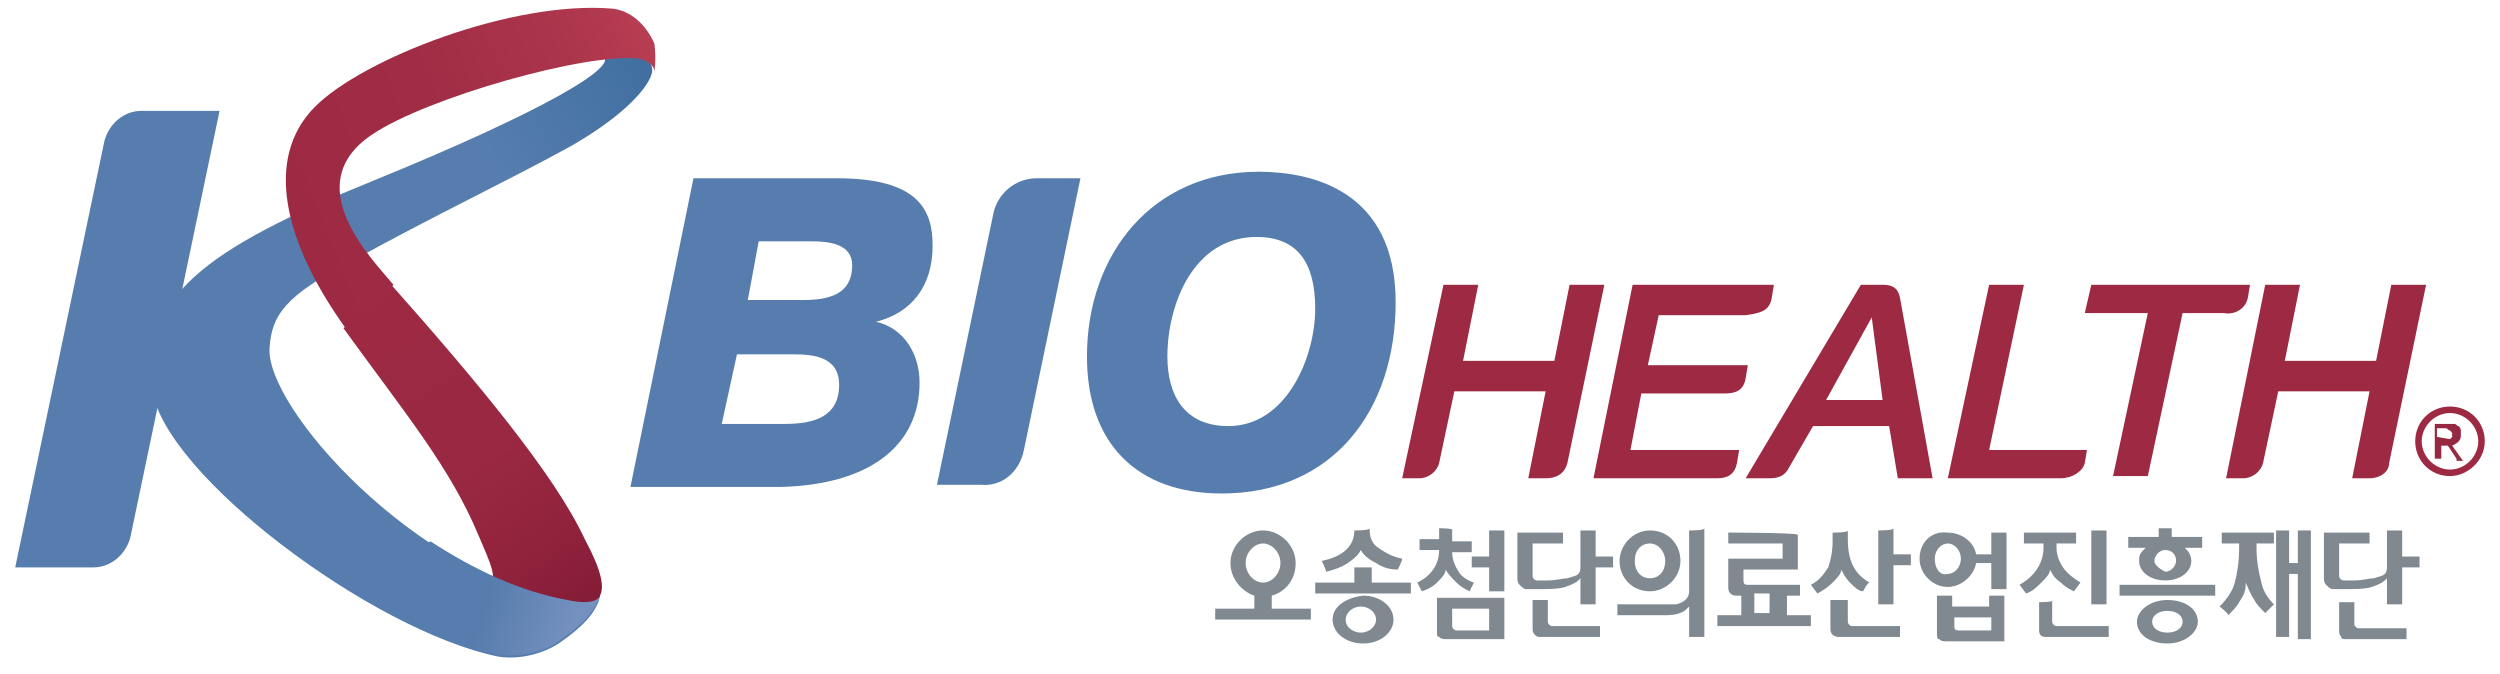<svg width="115" height="31" viewBox="0 0 115 31" fill="none" xmlns="http://www.w3.org/2000/svg">
<path d="M66.1 27.5V29C66.1 29.2 66.1 29.3 66.2 29.3C66.3 29.4 66.4 29.4 66.5 29.4C66.5 29.4 69.1 29.4 69.2 29.4V27.5C69.2 27.5 66.2 27.5 66.1 27.5ZM66.8 28.8V28H68.5V29H67C66.9 29 66.8 28.9 66.8 28.8Z" fill="#808890"/>
<path d="M66.2 24.3V24.8H65.3C65.3 24.8 65.3 25.2 65.3 25.3H66.2C66.2 26 65.8 26.5 65.2 26.8L65.4 27.2C65.7 27.1 65.9 27 66.1 26.8C66.3 26.6 66.5 26.4 66.5 26.2C66.6 26.4 66.8 26.6 67 26.8C67.2 27 67.4 27.1 67.6 27.2L67.8 26.8C67.5 26.7 67.2 26.5 67.1 26.3C66.9 26 66.8 25.7 66.8 25.4H67.7C67.7 25.4 67.7 25 67.7 24.9H66.8C66.8 24.9 66.8 24.5 66.8 24.4C66.9 24.3 66.3 24.3 66.2 24.3Z" fill="#808890"/>
<path d="M68.5 24.4V25.6H67.7C67.7 25.6 67.7 26 67.7 26.1H68.5C68.5 26.1 68.5 27.1 68.5 27.2H69.2V24.4H68.5Z" fill="#808890"/>
<path d="M72.7 24.4V26C72.7 26.2 72.7 26.3 72.6 26.4C72.5 26.5 72.4 26.5 72.1 26.6C71.9 26.6 71.6 26.7 71.2 26.7C71 26.7 70.8 26.7 70.7 26.7C70.6 26.7 70.5 26.6 70.5 26.5V25H71.9V24.5H69.8V26.5C69.8 26.7 69.8 26.8 69.9 26.9C70 27 70.1 27.1 70.2 27.1C70.3 27.1 70.5 27.1 70.7 27.1C71.2 27.1 71.7 27.1 72 27C72.3 26.9 72.5 26.8 72.6 26.7L72.7 26.6V27.8H73.4V26.1C73.4 26.1 74.1 26.1 74.2 26.1V25.6H73.4V24.4H72.7Z" fill="#808890"/>
<path d="M70.5 27.6V28.9C70.5 29 70.5 29.1 70.6 29.2C70.6 29.2 70.7 29.3 70.8 29.3C70.8 29.3 73.5 29.3 73.6 29.3V28.8H71.4C71.3 28.8 71.2 28.7 71.2 28.6V27.6C71.1 27.6 70.5 27.6 70.5 27.6Z" fill="#808890"/>
<path d="M79.5 24.5V25H82V25.7H79.5V27C79.5 27.1 79.5 27.2 79.6 27.3C79.7 27.4 79.8 27.4 79.9 27.4H80.1V28.3H79V28.8C79 28.8 83.2 28.8 83.3 28.8V28.3H82.2V27.4H82.8V26.9H80.4C80.3 26.9 80.2 26.9 80.2 26.7V26.2H82.7V24.6C82.6 24.5 79.5 24.5 79.5 24.5ZM80.7 28.2V27.3H81.4V28.2H80.7Z" fill="#808890"/>
<path d="M86.4 24.4V27.8H87.1V26C87.1 26 87.8 26 87.9 26V25.5H87.1C87.1 25.5 87.1 24.4 87.1 24.3C87.1 24.4 86.5 24.4 86.4 24.4Z" fill="#808890"/>
<path d="M84.3 24.5V24.9C84.3 25.4 84.2 25.8 84.1 26.1C83.9 26.4 83.7 26.7 83.3 26.9L83.6 27.3C83.8 27.2 84.1 27 84.3 26.8C84.5 26.6 84.7 26.4 84.7 26.2C84.8 26.4 84.9 26.6 85.1 26.8C85.3 27 85.5 27.2 85.7 27.2C85.7 27.2 85.9 26.8 86 26.8C85.3 26.4 85 25.8 85 24.8C85 24.8 85 24.5 85 24.4C85 24.5 84.4 24.5 84.3 24.5Z" fill="#808890"/>
<path d="M84.2 27.6V28.9C84.2 29 84.2 29.1 84.3 29.2C84.3 29.2 84.4 29.3 84.6 29.3C84.6 29.3 87.3 29.3 87.4 29.3V28.8H85.2C85.1 28.8 85 28.7 85 28.6V27.6C84.9 27.6 84.2 27.6 84.2 27.6Z" fill="#808890"/>
<path d="M56.6 25.9C56.6 26.6 57.1 27.2 57.7 27.4V28H55.9V28.5C55.9 28.5 60.2 28.5 60.3 28.5V28H58.5V27.4C59.2 27.2 59.6 26.6 59.6 25.9C59.6 25.1 58.9 24.4 58.1 24.4C57.3 24.4 56.6 25.1 56.6 25.9ZM57.3 25.9C57.3 25.4 57.7 25 58.1 25C58.5 25 58.9 25.4 58.9 25.9C58.9 26.4 58.5 26.8 58.1 26.8C57.7 26.8 57.3 26.4 57.3 25.9Z" fill="#808890"/>
<path d="M62.3 24.4C62.3 25.1 61.8 25.6 60.8 25.8C60.8 25.8 61 26.2 61 26.3C61.4 26.2 61.7 26.1 62 25.9C62.3 25.7 62.5 25.5 62.6 25.3C62.7 25.5 62.9 25.7 63.3 25.9C63.6 26.1 63.9 26.2 64.3 26.2C64.3 26.2 64.5 25.8 64.5 25.7C64 25.6 63.7 25.4 63.4 25.2C63.1 25 63 24.7 63 24.3C63 24.4 62.4 24.4 62.3 24.4Z" fill="#808890"/>
<path d="M62.3 26.1V26.8H60.5C60.5 26.8 60.5 27.2 60.5 27.3C60.5 27.3 64.8 27.3 64.9 27.3C64.9 27.3 64.9 26.9 64.9 26.8H63.1C63.1 26.8 63.1 26.2 63.1 26.1C63 26.1 62.4 26.1 62.3 26.1Z" fill="#808890"/>
<path d="M61.3 28.5C61.3 29.1 61.9 29.6 62.7 29.6C63.5 29.6 64.1 29.1 64.1 28.5C64.1 27.9 63.5 27.4 62.7 27.4C61.9 27.5 61.3 27.9 61.3 28.5ZM61.9 28.5C61.9 28.2 62.2 27.9 62.6 27.9C63 27.9 63.3 28.2 63.3 28.5C63.3 28.8 63 29.1 62.6 29.1C62.3 29.1 61.9 28.9 61.9 28.5Z" fill="#808890"/>
<path d="M77.7 24.4V27.2C77.7 27.5 77.5 27.7 77.1 27.8C76.9 27.8 76.4 27.8 75.6 27.8H74.4V28.3H75.6C76.1 28.3 76.5 28.3 76.6 28.3C77.1 28.3 77.4 28.2 77.6 28L77.7 27.9V29.3H78.4C78.4 29.3 78.4 24.4 78.4 24.3C78.4 24.4 77.8 24.4 77.7 24.4Z" fill="#808890"/>
<path d="M74.5 25.8C74.5 26.6 75.1 27.2 75.9 27.2C76.6 27.2 77.3 26.6 77.3 25.8C77.3 25 76.7 24.4 75.9 24.4C75.1 24.4 74.5 25.1 74.5 25.8ZM75.2 25.8C75.2 25.3 75.5 25 75.9 25C76.3 25 76.6 25.4 76.6 25.8C76.6 26.3 76.3 26.6 75.9 26.6C75.5 26.6 75.2 26.3 75.2 25.8Z" fill="#808890"/>
<path d="M91.5 27.4V27.9H89.8V27.4H89.1V29.1C89.1 29.3 89.1 29.4 89.2 29.4C89.3 29.5 89.4 29.5 89.5 29.5C89.5 29.5 92.1 29.5 92.2 29.5C92.2 29.5 92.2 27.5 92.2 27.4C92.2 27.4 91.6 27.4 91.5 27.4ZM89.9 28.8V28.4H91.6V29H90.1C89.9 29 89.9 28.9 89.9 28.8Z" fill="#808890"/>
<path d="M88.3 25.7C88.3 26.4 88.9 27 89.6 27C90.2 27 90.8 26.5 90.9 25.9H91.6C91.6 25.9 91.6 27 91.6 27.1H92.3V24.5H91.6V25.5H90.9C90.8 24.9 90.2 24.5 89.6 24.5C88.8 24.4 88.3 25 88.3 25.7ZM89 25.7C89 25.3 89.3 25 89.6 25C89.9 25 90.2 25.3 90.2 25.7C90.2 26.1 89.9 26.4 89.6 26.4C89.2 26.5 89 26.1 89 25.7Z" fill="#808890"/>
<path d="M96.2 24.4C96.2 24.4 96.2 27.7 96.2 27.8H96.9C96.9 27.8 96.9 24.5 96.9 24.4C96.9 24.4 96.3 24.4 96.2 24.4Z" fill="#808890"/>
<path d="M93.8 27.7V29C93.8 29.2 93.9 29.3 94.1 29.3H97V28.8H94.6C94.5 28.8 94.4 28.7 94.4 28.6V27.6C94.5 27.7 93.9 27.7 93.8 27.7Z" fill="#808890"/>
<path d="M93.1 24.5V25H94V25.2C94 25.9 93.6 26.5 92.9 26.9L93.2 27.3C93.5 27.2 93.7 27 93.9 26.8C94.1 26.6 94.3 26.4 94.3 26.2C94.4 26.4 94.5 26.6 94.8 26.8C95 27 95.2 27.1 95.4 27.2L95.7 26.8C95.4 26.6 95.1 26.4 94.9 26.1C94.7 25.8 94.6 25.5 94.6 25.2V25C94.6 25 95.4 25 95.5 25V24.5C95.6 24.5 93.2 24.5 93.1 24.5Z" fill="#808890"/>
<path d="M97.5 26.9C97.5 26.9 97.5 27.3 97.5 27.4C97.5 27.4 101.8 27.4 101.9 27.4C101.9 27.4 101.9 27 101.9 26.9C101.8 26.9 97.5 26.9 97.5 26.9Z" fill="#808890"/>
<path d="M99.3 24.3V24.7C99.3 24.7 98 24.7 97.9 24.7C97.9 24.7 97.9 25.1 97.9 25.2H98.7L98.6 25.3C98.4 25.5 98.4 25.6 98.4 25.8C98.4 26.3 98.9 26.7 99.6 26.7C100.3 26.7 100.8 26.3 100.8 25.8C100.8 25.6 100.7 25.4 100.6 25.3L100.5 25.2H101.3C101.3 25.2 101.3 24.8 101.3 24.7H99.9V24.3C100 24.3 99.4 24.3 99.3 24.3ZM99.1 25.8C99.1 25.6 99.3 25.3 99.6 25.3C99.9 25.3 100.1 25.5 100.1 25.8C100.1 26 99.9 26.3 99.6 26.3C99.4 26.2 99.1 26 99.1 25.8Z" fill="#808890"/>
<path d="M105.7 24.4V25.9H105.3V24.4H104.7V29.3H105.3V26.4H105.7C105.7 26.4 105.7 29.3 105.7 29.4H106.3C106.3 29.4 106.3 24.5 106.3 24.4C106.3 24.4 105.8 24.4 105.7 24.4Z" fill="#808890"/>
<path d="M102.2 24.5V25H103V25.2C103 25.9 102.9 26.4 102.8 26.8C102.7 27.2 102.4 27.6 102.1 27.9C102.1 27.9 102.5 28.2 102.5 28.3C102.7 28.1 102.9 27.9 103 27.7C103.2 27.4 103.3 27.2 103.3 26.9V26.8C103.4 27 103.5 27.3 103.7 27.6C103.8 27.8 104 28 104.2 28.2C104.2 28.2 104.5 27.9 104.6 27.8C104.3 27.5 104.1 27.2 104 26.7C103.9 26.3 103.8 25.8 103.8 25.2V25C103.8 25 104.5 25 104.6 25V24.5C104.3 24.5 102.2 24.5 102.2 24.5Z" fill="#808890"/>
<path d="M107.6 27.7V29C107.6 29.1 107.6 29.2 107.7 29.3C107.7 29.4 107.8 29.4 107.9 29.4C107.9 29.4 110.6 29.4 110.7 29.4V28.9H108.5C108.4 28.9 108.3 28.8 108.3 28.7V27.7H107.6Z" fill="#808890"/>
<path d="M109.8 24.4V26C109.8 26.2 109.8 26.3 109.7 26.4C109.6 26.5 109.5 26.5 109.2 26.6C109 26.6 108.7 26.7 108.3 26.7C108.1 26.7 107.9 26.7 107.8 26.7C107.7 26.7 107.6 26.6 107.6 26.5V25H109V24.5H106.9V26.5C106.9 26.7 106.9 26.8 107 26.9C107.1 27 107.2 27.1 107.3 27.1C107.4 27.1 107.6 27.1 107.8 27.1C108.3 27.1 108.8 27.1 109.1 27C109.4 26.9 109.6 26.8 109.7 26.7L109.8 26.6V27.8H110.5V26.1C110.5 26.1 111.2 26.1 111.3 26.1V25.6H110.5V24.4C110.5 24.4 109.9 24.4 109.8 24.4Z" fill="#808890"/>
<path d="M99.7 27.6C98.9 27.6 98.3 28.1 98.3 28.6C98.3 29.2 98.9 29.6 99.7 29.6C100.5 29.6 101.1 29.1 101.1 28.6C101.1 28 100.5 27.6 99.7 27.6ZM99.7 29.1C99.3 29.1 99 28.9 99 28.6C99 28.3 99.3 28.1 99.7 28.1C100.1 28.1 100.4 28.3 100.4 28.6C100.4 28.9 100.1 29.1 99.7 29.1Z" fill="#808890"/>
<path d="M30 3.3C29.9 3.9 28.9 5.2 26.3 6.7C23.4 8.3 19.8 10 16.2 12C13.1 13.6 12.5 14.5 12.4 16C12.2 18.7 19 26.4 26.1 27.7C27.5 28 27.6 27.5 27.6 27.5C27.4 28.1 27 28.7 25.7 29.6C24.6 30.3 23.4 30.3 22.9 30.2C17.1 29 7.5 21.8 7 17.9C6.5 13.7 9.3 11.5 17.2 8.3C24.8 5.2 28.9 2.9 27.6 2.5C27.5 2.4 30.1 2.1 30 3.3Z" fill="url(#paint0_linear_99_72)"/>
<path d="M6 24.7L10.1 5.1H6.5C5.7 5.1 5 5.7 4.8 6.5L0.7 26.1H4.3C5.1 26.1 5.8 25.5 6 24.7Z" fill="#567DAD"/>
<path d="M22 24.6C22.6 26 22.9 26.6 22.5 27.1C23.9 27.1 25.8 28 27.2 28C27.3 27.8 27.6 27.6 27.6 27.4C27.8 27 27.7 26.3 26.9 24.8C25.5 21.8 21.9 17.5 18 13.1L15.8 15.1C18.7 19.1 20.7 21.5 22 24.6Z" fill="url(#paint1_linear_99_72)"/>
<path d="M28.2 0.4C23.6 -3.5312e-05 16.7 2.7 14.5 4.9C12.1 7.3 13.1 11.2 15.9 15.1L18.1 13.1C17.1 11.9 13.7 8.5 17.1 6.2C19.6 4.5 27 2.4 29.4 2.7C29.8 2.8 30.1 3 30.1 3.3C30.1 3.3 30.2 2.7 30.1 2C29.7 1.1 29 0.5 28.2 0.4Z" fill="url(#paint2_linear_99_72)"/>
<path d="M16 27.1C18.4 28.6 20.9 29.7 22.9 30.1C23.4 30.2 24.7 30.2 25.7 29.5C27 28.6 27.4 28 27.6 27.4C27.6 27.4 27.5 27.9 26.1 27.6C23.9 27.2 21.8 26.2 19.8 24.9L16 27.1Z" fill="url(#paint3_linear_99_72)"/>
<path d="M72.1 21.3L73.8 13.1H72.2L71.5 16.6H67.3L68 13.1H66.4L64.5 22H65.3C65.7 22 66.1 21.7 66.2 21.3L66.9 18H71.1L70.3 22H71.1C71.7 22 72 21.7 72.1 21.3Z" fill="#9D2943"/>
<path d="M87.4 13.7C87.3 13.2 87 13.1 86.6 13.1H85.6L80.3 22H81.4C81.8 22 82.1 21.9 82.3 21.5L83.4 19.6H86.9L87.3 22H88.9L87.4 13.7ZM84 18.4L86.1 14.6L86.6 18.4H84Z" fill="#9D2943"/>
<path d="M95.9 21.3L96 20.7H91.5L93.1 13.1H91.5L89.6 22H94.8C95.3 22 95.8 21.7 95.9 21.3Z" fill="#9D2943"/>
<path d="M103.4 13.7L103.5 13.1H96.2L95.9 14.4H98.8L97.2 21.9H98.8L100.4 14.4H102.3C102.8 14.5 103.3 14.2 103.4 13.7Z" fill="#9D2943"/>
<path d="M81.5 13.7L81.6 13.1H75.1L73.3 22H79C79.5 22 79.8 21.8 79.9 21.3L80 20.7H75L75.5 18.1H79.3C79.8 18.1 80.2 18 80.3 17.4L80.4 16.8H75.8L76.3 14.5H80.3C81 14.4 81.4 14.3 81.5 13.7Z" fill="#9D2943"/>
<path d="M109.9 21.3L111.6 13.1H110L109.3 16.6H105.1L105.8 13.1H104.2L102.4 22H103.2C103.6 22 104 21.7 104.1 21.3L104.8 18H109L108.2 22H109C109.5 22 109.9 21.7 109.9 21.3Z" fill="#9D2943"/>
<path d="M31.9 8.2H38.5C42.3 8.2 42.9 9.7 42.9 11.3C42.9 13.2 41.9 14.4 40.3 14.8C41.6 15.1 42.3 16.3 42.3 17.6C42.3 20.5 40 22.3 35.9 22.4H29L31.9 8.2ZM33.2 19.5H36.1C37.4 19.5 38.6 19.2 38.6 17.7C38.6 16.4 37.4 16.3 36.5 16.3H33.9L33.2 19.5ZM34.4 13.8H37C38.5 13.8 39.2 13.3 39.2 12.2C39.2 11.2 38.1 11.1 37.3 11.1H34.9L34.4 13.8Z" fill="#567DAD"/>
<path d="M57.9 7.9C60.4 7.9 64.2 8.8 64.2 13.9C64.2 18.9 61.3 22.7 56.2 22.7C52.3 22.7 50 20.4 50 16.4C50 11.7 53 7.9 57.9 7.9ZM56.5 19.6C59.2 19.6 60.5 16.4 60.5 14.2C60.5 12.1 59.7 10.9 57.8 10.9C54.9 10.9 53.7 14 53.7 16.4C53.7 18.2 54.5 19.6 56.5 19.6Z" fill="#567DAD"/>
<path d="M47.1 20.7L49.7 8.2H47.7C46.7 8.2 45.9 8.9 45.7 9.8L43.1 22.3H45.1C46.1 22.4 46.9 21.7 47.1 20.7Z" fill="#567DAD"/>
<path d="M112.7 21.9C111.8 21.9 111.1 21.2 111.1 20.3C111.1 19.4 111.8 18.7 112.7 18.7C113.6 18.7 114.3 19.4 114.3 20.3C114.3 21.2 113.5 21.9 112.7 21.9ZM112.7 19C112 19 111.4 19.6 111.4 20.3C111.4 21 112 21.6 112.7 21.6C113.4 21.6 114 21 114 20.3C114 19.6 113.4 19 112.7 19Z" fill="#9D2943"/>
<path d="M113 21.1L112.6 20.5H112.3V21.1H112V19.5H112.7C112.8 19.5 112.9 19.5 112.9 19.5C113 19.5 113 19.6 113.1 19.6C113.1 19.6 113.2 19.7 113.2 19.8C113.2 19.9 113.2 19.9 113.2 20C113.2 20.1 113.2 20.2 113.1 20.3C113 20.4 113 20.4 112.8 20.5L113.3 21.2H113V21.1ZM112.7 20.2C112.8 20.2 112.8 20.2 112.7 20.2C112.8 20.1 112.8 20.1 112.8 20.1V20C112.8 19.9 112.8 19.9 112.7 19.8C112.6 19.8 112.6 19.7 112.5 19.7H112.1V20.1L112.7 20.2Z" fill="#952941"/>
<defs>
<linearGradient id="paint0_linear_99_72" x1="11.239" y1="24.935" x2="34.12" y2="9.928" gradientUnits="userSpaceOnUse">
<stop offset="0.7" stop-color="#567DAD"/>
<stop offset="1" stop-color="#4170A0"/>
</linearGradient>
<linearGradient id="paint1_linear_99_72" x1="17.354" y1="15.327" x2="26.156" y2="27.742" gradientUnits="userSpaceOnUse">
<stop stop-color="#9D2943"/>
<stop offset="0.491" stop-color="#9A2842"/>
<stop offset="0.786" stop-color="#92233D"/>
<stop offset="1" stop-color="#861D37"/>
</linearGradient>
<linearGradient id="paint2_linear_99_72" x1="13.527" y1="10.228" x2="30.478" y2="3.466" gradientUnits="userSpaceOnUse">
<stop stop-color="#9D2943"/>
<stop offset="0.426" stop-color="#A02C45"/>
<stop offset="0.767" stop-color="#AA344B"/>
<stop offset="1" stop-color="#B63D52"/>
</linearGradient>
<linearGradient id="paint3_linear_99_72" x1="18.324" y1="26.394" x2="26.245" y2="29.127" gradientUnits="userSpaceOnUse">
<stop offset="0.5" stop-color="#567DAD"/>
<stop offset="1" stop-color="#7490BF"/>
</linearGradient>
</defs>
</svg>
